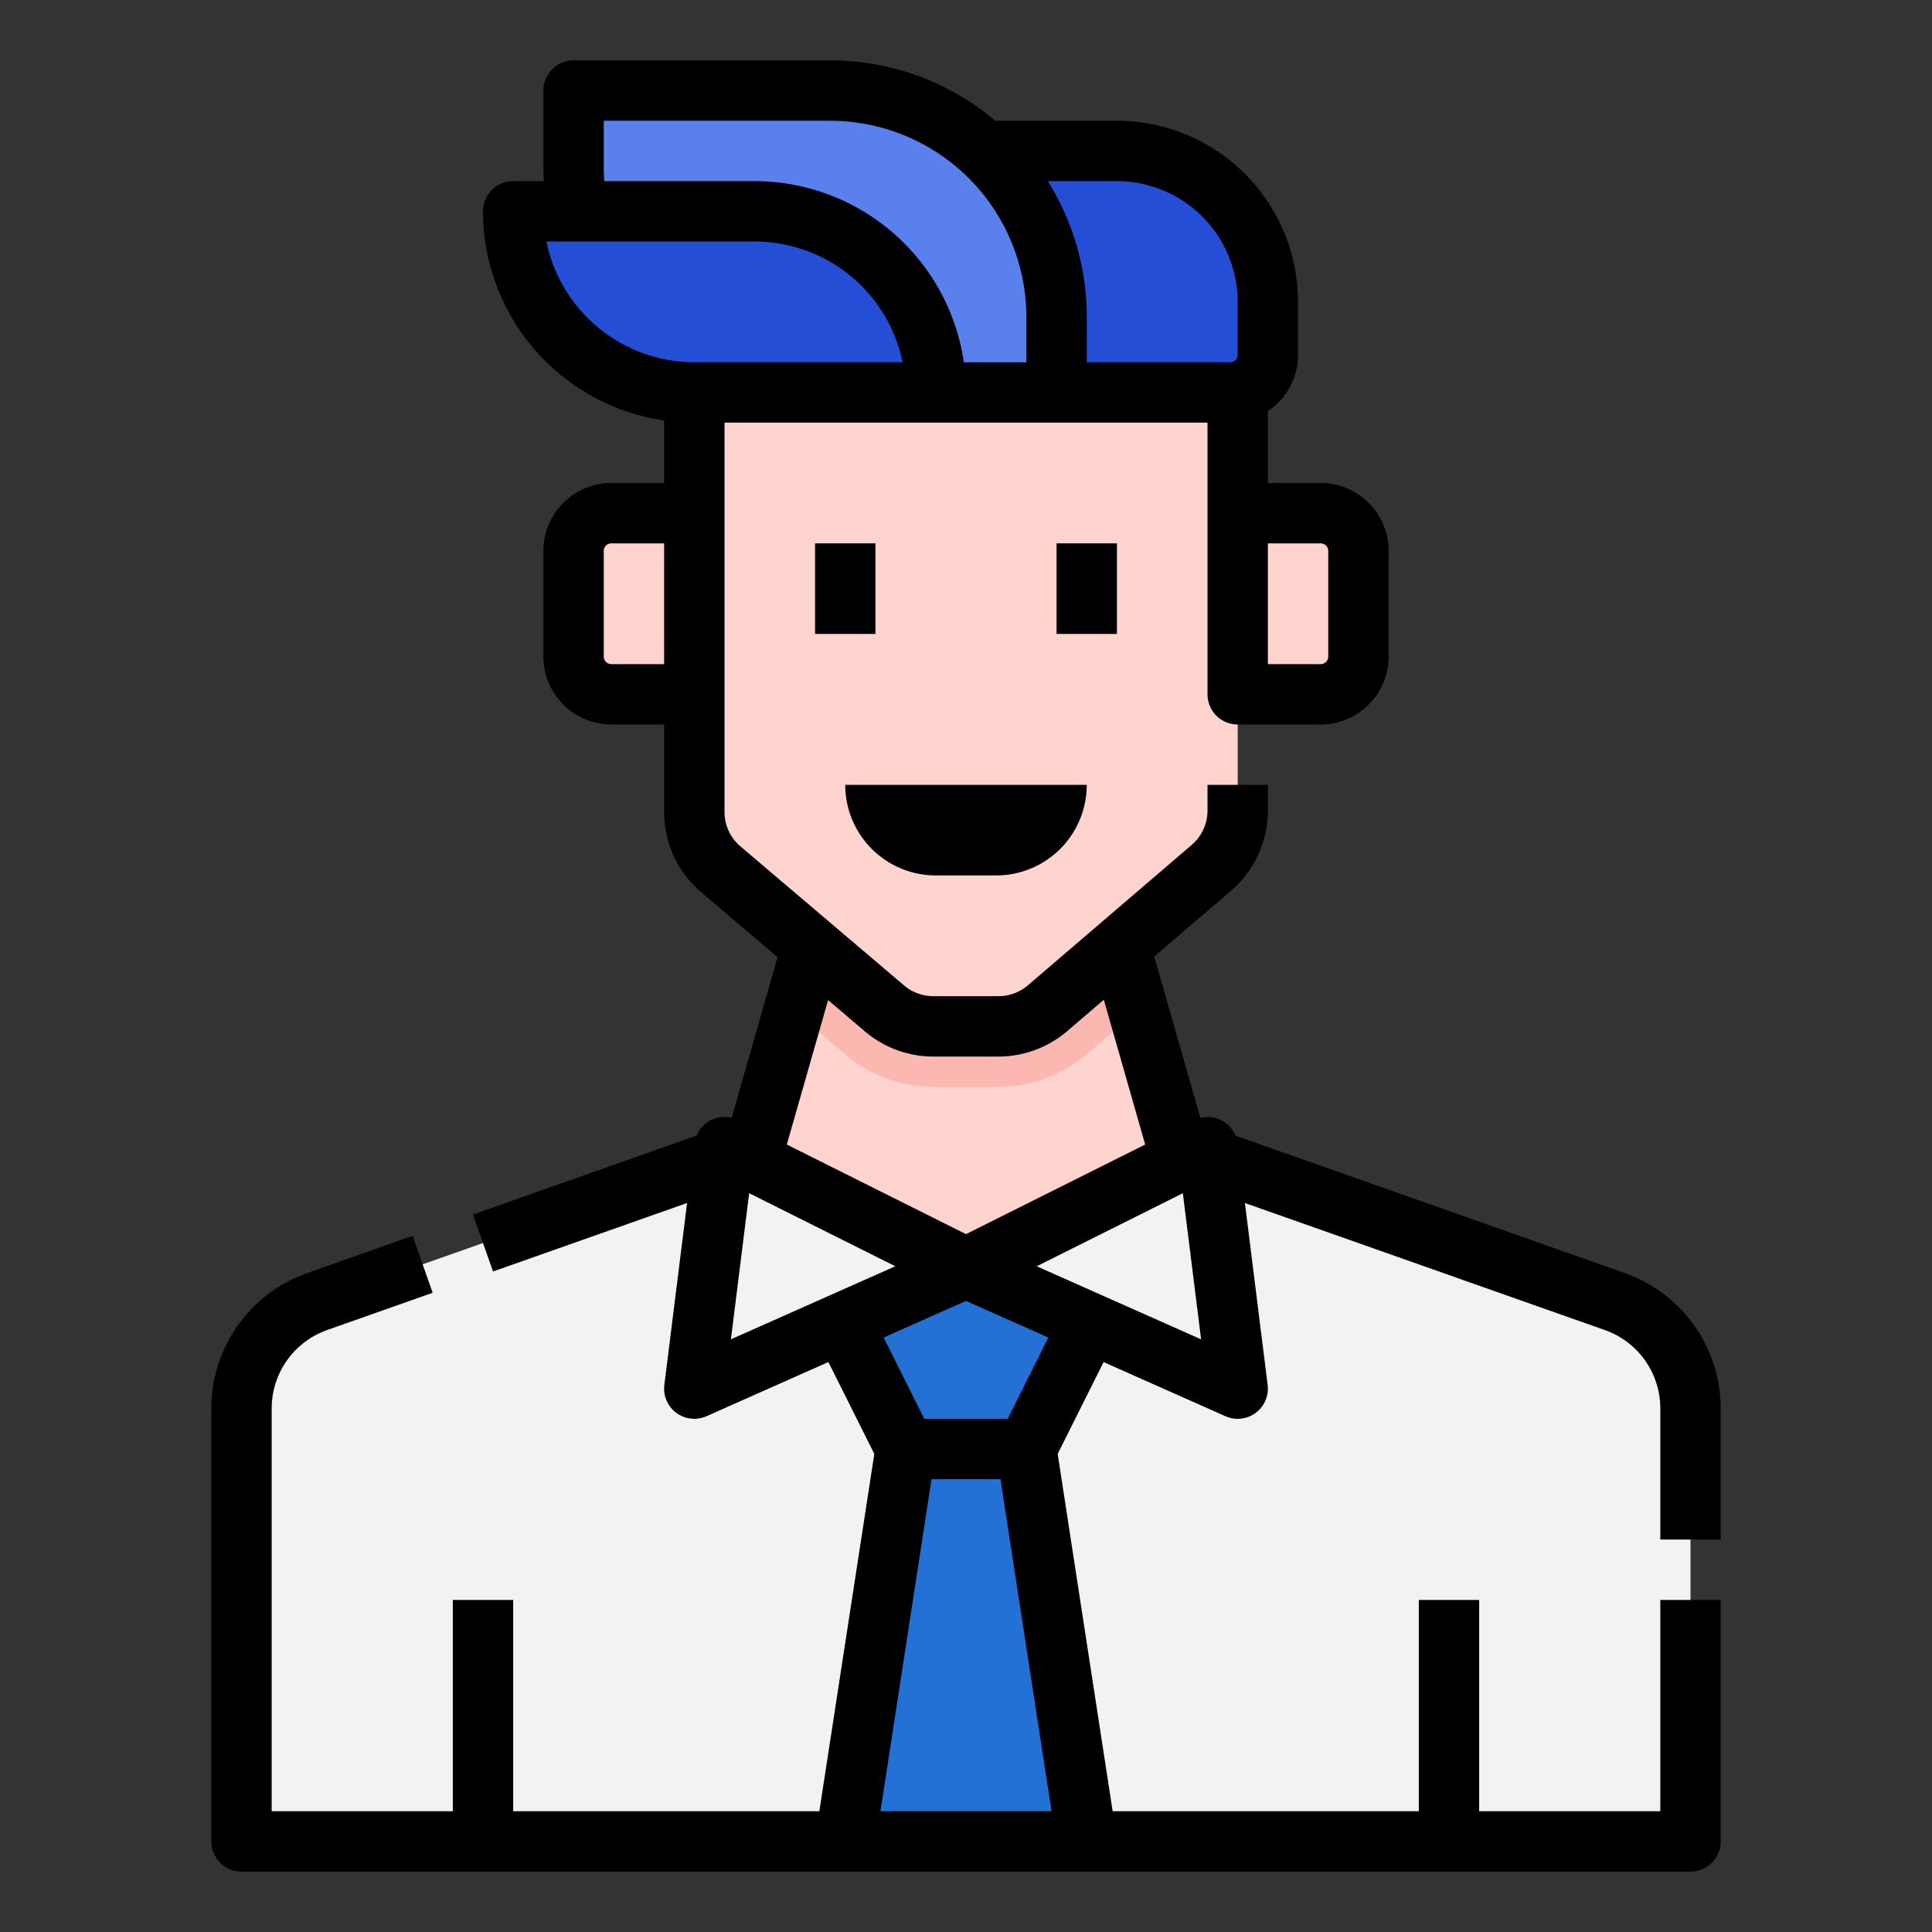 <svg xmlns="http://www.w3.org/2000/svg" width="512" height="512" data-name="Filled stroke cutting expand" viewBox="0 0 512 512"><rect x="0" y="0" width="512" height="512" fill="#333333" stroke="none"/><path fill="#244ed6" d="M264,40h32a40,40,0,0,1,40,40V94a10,10,0,0,1-10,10H264a0,0,0,0,1,0,0V40A0,0,0,0,1,264,40Z"/><path fill="#f2f2f2" d="M64,488V373.225a30,30,0,0,1,20.015-28.289L200,304H312l115.985,40.936A30,30,0,0,1,448,373.225V488Z"/><polygon fill="#ffd4cf" points="312 304 256 376 200 304 216 248 296 248 312 304"/><path fill="#fbb8b0" d="M296,248H216l-5.656,19.8,13.695,11.639A36.042,36.042,0,0,0,247.351,288H264.6a36.027,36.027,0,0,0,23.428-8.666l13.594-11.652Z"/><polygon fill="#f2f2f2" points="192 304 256 336 184 368 192 304"/><polygon fill="#f2f2f2" points="320 304 256 336 328 368 320 304"/><polygon fill="#2471d6" points="224 352 240 384 272 384 288 352 256 336 224 352"/><polygon fill="#2471d6" points="224 488 240 384 272 384 288 488 224 488"/><path fill="#ffd4cf" d="M328,104H184V215.159a20,20,0,0,0,7.048,15.24L234.4,267.24A20,20,0,0,0,247.351,272H264.6a20,20,0,0,0,13.015-4.815l43.4-37.2A20,20,0,0,0,328,214.8Z"/><path fill="#ffd4cf" d="M152,136h22a10,10,0,0,1,10,10v28a10,10,0,0,1-10,10H152a0,0,0,0,1,0,0V136A0,0,0,0,1,152,136Z" transform="rotate(-180 168 160)"/><path fill="#ffd4cf" d="M338,136h22a0,0,0,0,1,0,0v48a0,0,0,0,1,0,0H338a10,10,0,0,1-10-10V146A10,10,0,0,1,338,136Z" transform="rotate(-180 344 160)"/><path fill="#5a80ed" d="M152,24h68a60,60,0,0,1,60,60v20a0,0,0,0,1,0,0H212a60,60,0,0,1-60-60V24A0,0,0,0,1,152,24Z"/><path fill="#244ed6" d="M136,56h64a48,48,0,0,1,48,48v0a0,0,0,0,1,0,0H184a48,48,0,0,1-48-48v0A0,0,0,0,1,136,56Z" transform="rotate(-180 192 80)"/><g><path d="M456,408V373.226a38.058,38.058,0,0,0-25.354-35.834L327.4,300.95a8,8,0,0,0-9.3-4.72l-12.211-42.741,20.333-17.428A27.969,27.969,0,0,0,336,214.8V208H320v6.8a11.982,11.982,0,0,1-4.19,9.11l-43.4,37.2A12.008,12.008,0,0,1,264.6,264H247.351a12.023,12.023,0,0,1-7.772-2.855L196.229,224.3A11.976,11.976,0,0,1,192,215.158V112H320v72a8,8,0,0,0,8,8h22a18.021,18.021,0,0,0,18-18V146a18.021,18.021,0,0,0-18-18H336V108.959A17.993,17.993,0,0,0,344,94V80a48.055,48.055,0,0,0-48-48H264v.194A67.7,67.7,0,0,0,220,16H152a8,8,0,0,0-8,8V44q0,2,.117,4H136a8,8,0,0,0-8,8,56.086,56.086,0,0,0,48,55.43V128H162a18.021,18.021,0,0,0-18,18v28a18.021,18.021,0,0,0,18,18h14v23.158a27.953,27.953,0,0,0,9.868,21.336l20.195,17.163L193.9,296.229a8,8,0,0,0-9.3,4.721l-59.267,20.918,5.326,15.088,51.424-18.15-6.025,48.2a8,8,0,0,0,11.187,8.3l32.287-14.35,12.17,24.339L217.136,480H136V424H120v56H72V373.226a22.034,22.034,0,0,1,14.678-20.747l27.985-9.876-5.326-15.088-27.984,9.877A38.058,38.058,0,0,0,56,373.226V488a8,8,0,0,0,8,8H448a8,8,0,0,0,8-8V424H440v56H392V424H376v56H294.864l-14.57-94.7,12.17-24.339,32.287,14.35a8,8,0,0,0,11.187-8.3l-6.025-48.2,95.408,33.673A22.034,22.034,0,0,1,440,373.226V408ZM350,144a2,2,0,0,1,2,2v28a2,2,0,0,1-2,2H336V144ZM328,80V94a2,2,0,0,1-2,2H288V84a67.6,67.6,0,0,0-10.332-36H296A32.036,32.036,0,0,1,328,80ZM160,44V32h60a52.059,52.059,0,0,1,52,52V96H255.43A56.086,56.086,0,0,0,200,48H160.152C160.051,46.671,160,45.335,160,44ZM144.8,64H200a40.071,40.071,0,0,1,39.2,32H184A40.071,40.071,0,0,1,144.8,64ZM162,176a2,2,0,0,1-2-2V146a2,2,0,0,1,2-2h14v32Zm67.219,97.337A28.032,28.032,0,0,0,247.351,280H264.6a28.023,28.023,0,0,0,18.221-6.74l9.7-8.313,10.962,38.367L256,327.056l-47.483-23.742,10.936-38.277Zm-30.683,42.875,38.724,19.362L193.7,354.937ZM233.325,480l13.538-88h18.274l13.538,88Zm33.731-104H244.944l-10.772-21.544,21.828-9.7,21.828,9.7Zm7.684-40.426,38.724-19.362,4.841,38.725Z"/><rect width="16" height="24" x="280" y="144"/><rect width="16" height="24" x="216" y="144"/><path d="M248,232h16a24,24,0,0,0,24-24H224A24,24,0,0,0,248,232Z"/></g></svg>